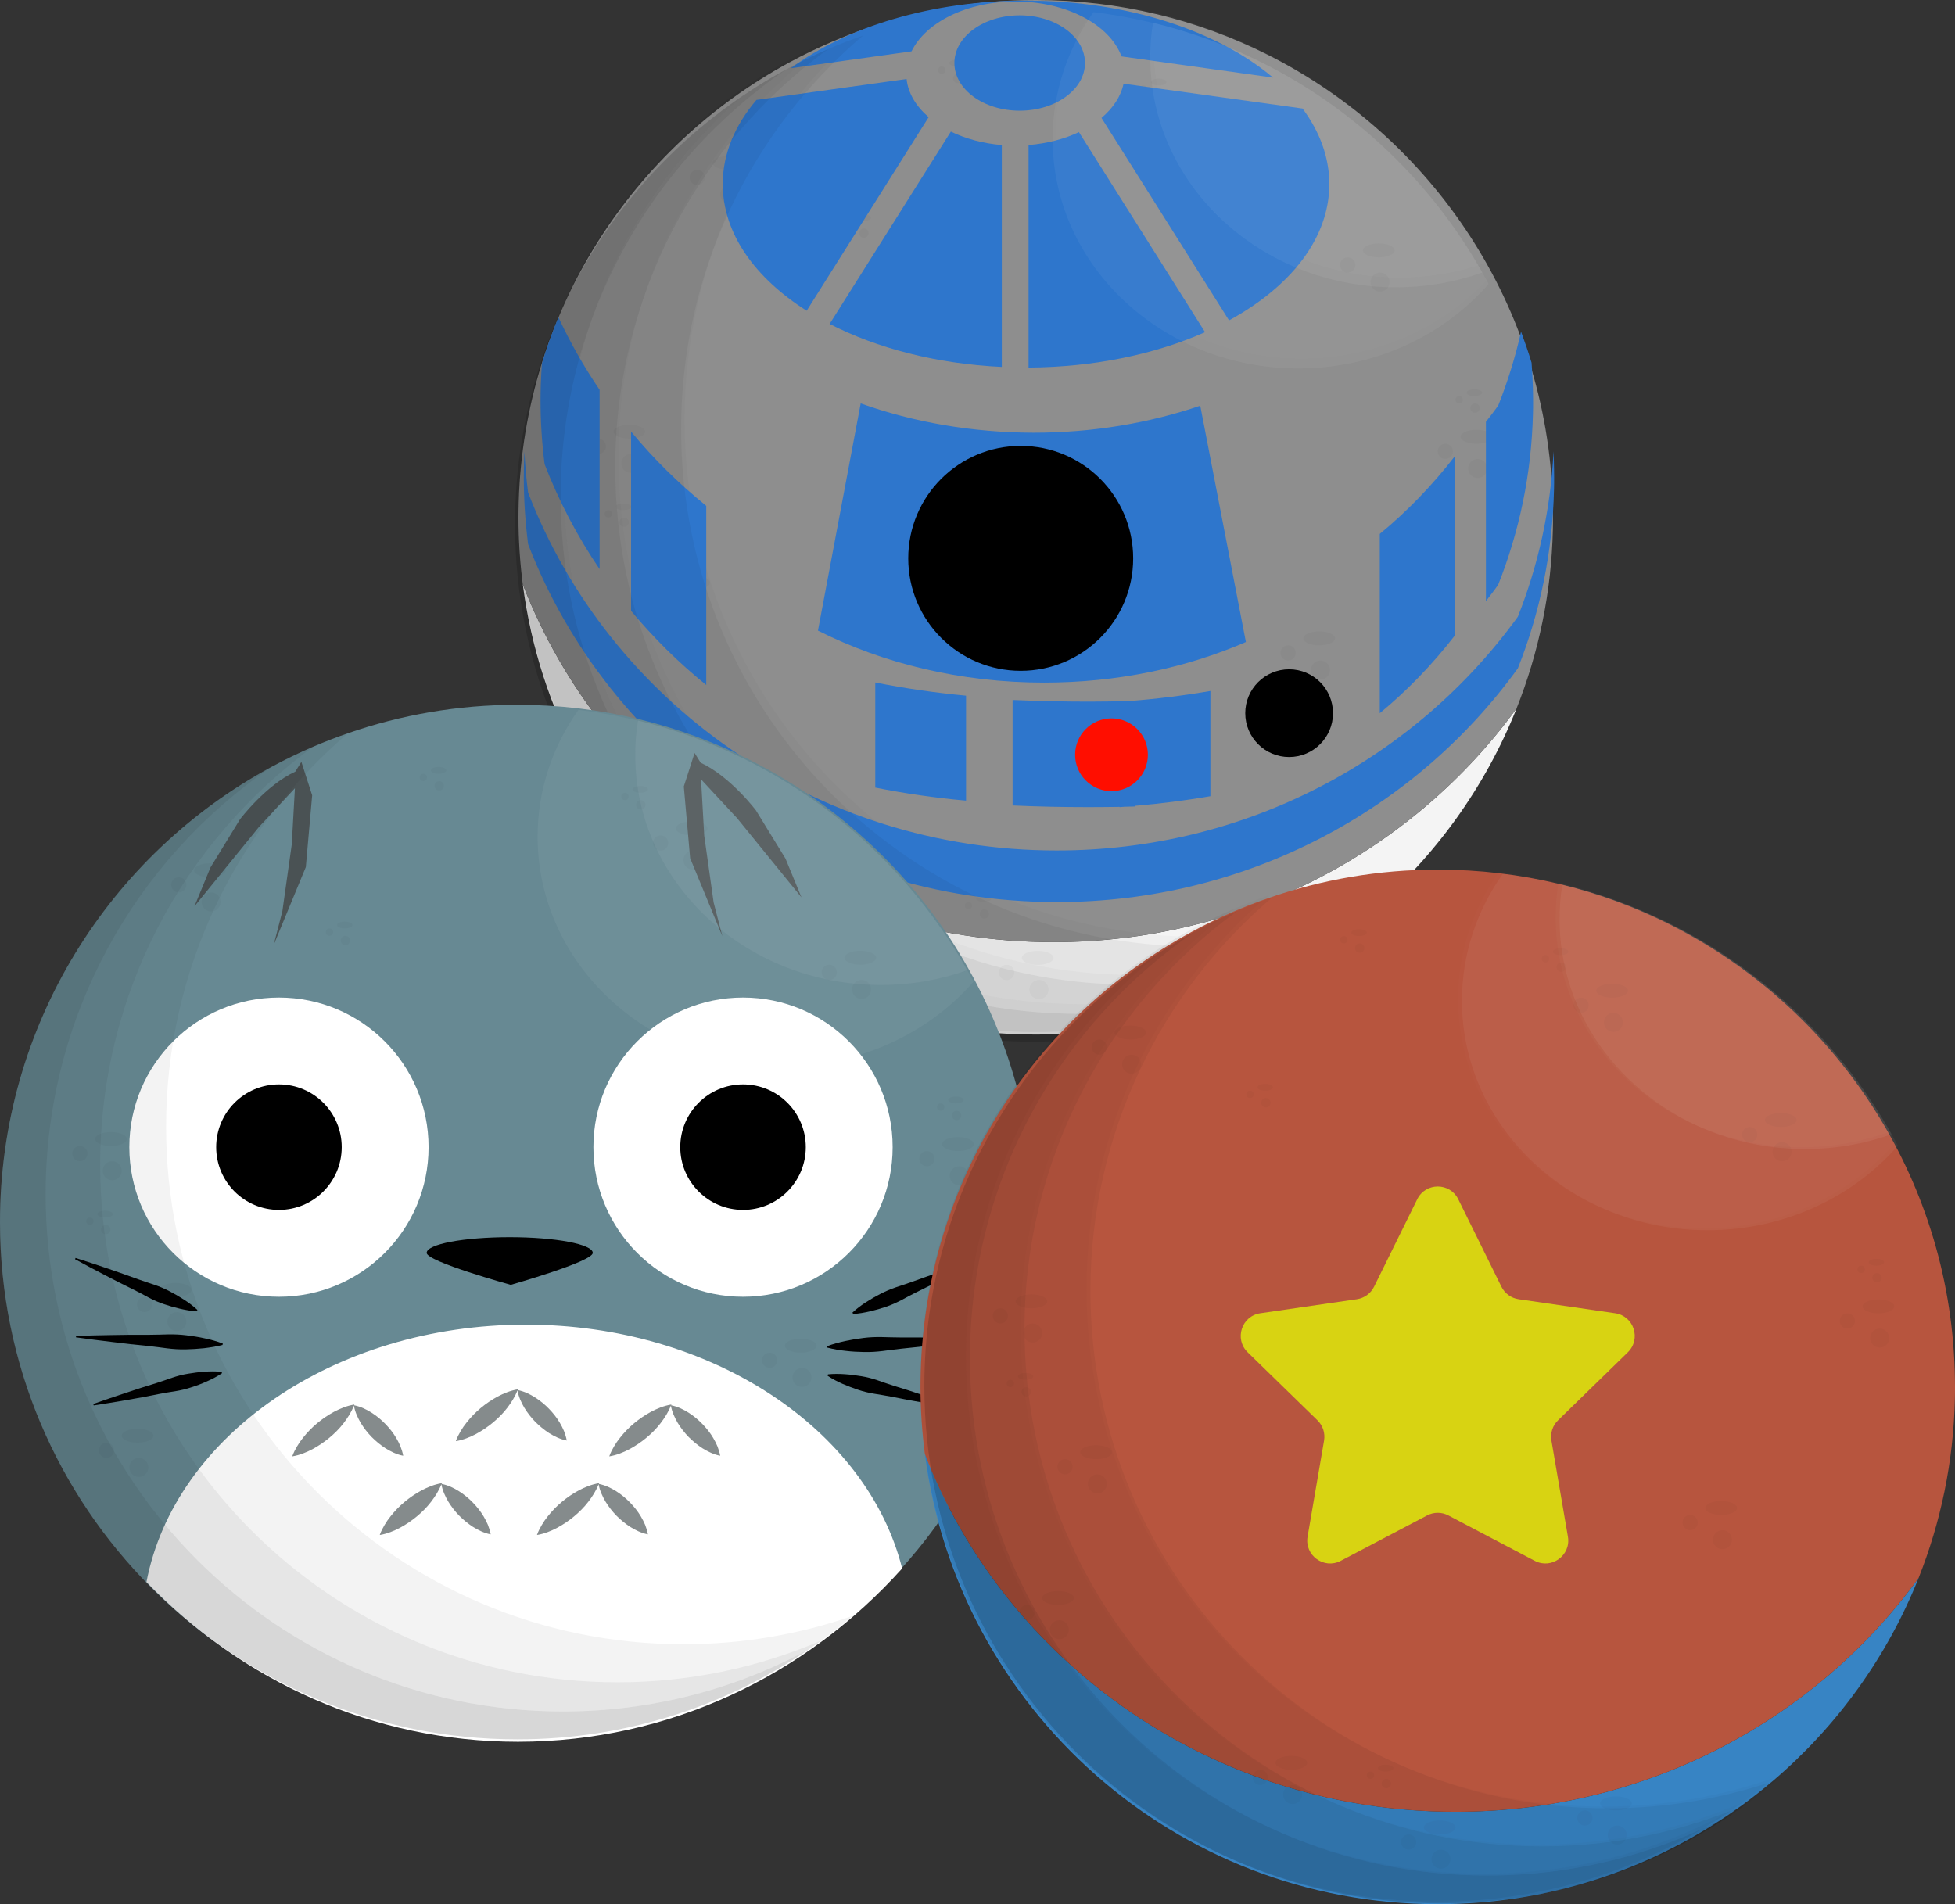 <?xml version="1.0" encoding="utf-8"?>
<!-- Generator: Adobe Illustrator 23.0.3, SVG Export Plug-In . SVG Version: 6.00 Build 0)  -->
<svg version="1.1" id="Layer_1" xmlns="http://www.w3.org/2000/svg" xmlns:xlink="http://www.w3.org/1999/xlink" x="0px" y="0px"
	 viewBox="0 0 1541.85 1501.9" style="enable-background:new 0 0 1541.85 1501.9;" xml:space="preserve">
<rect x="0" y="0" width="1541.85" height="1501.9" fill="#333333" stroke="none"/>
<style type="text/css">
	.st0{fill:#F4F4F4;}
	.st1{fill:#8E8E8E;}
	.st2{opacity:0.06;}
	.st3{opacity:0.04;}
	.st4{opacity:0.02;}
	.st5{opacity:0.01;}
	.st6{fill:#FFFFFF;}
	.st7{opacity:0.03;}
	.st8{fill:#2E76CC;}
	.st9{fill:#FF0E00;}
	.st10{opacity:0.16;}
	.st11{opacity:0.1;}
	.st12{opacity:0.05;}
	.st13{fill:#678993;}
	.st14{fill:#4A5254;}
	.st15{fill:#858B8C;}
	.st16{fill:#3784C4;}
	.st17{fill:#B7553E;}
	.st18{fill:#D8D312;}
</style>
<g>
	<path class="st0" d="M830.9,743.1c-191.5,0-354.9-117.4-418.6-282.3C438.2,661.2,609.5,816,816.9,816c85.4,0,164.6-26.2,230.1-71.1
		c3.3-2.3,6.6-4.6,9.8-6.9c8.4-6.1,16.6-12.6,24.6-19.4c50.2-42.8,89.9-97.6,114.7-159.9C1115.1,670.3,981.7,743.1,830.9,743.1z"/>
	<path class="st1" d="M830.9,743.1c150.8,0,284.2-72.8,365.2-184.4c17.4-43.8,27.5-91.4,28.6-141.1c0.1-3.2,0.1-6.4,0.1-9.6
		c0-4.2-0.1-8.3-0.2-12.5c-4.6-154.4-95-287.2-225.2-352.5C944.6,15.5,882.5,0,816.9,0c-46.8,0-91.7,7.9-133.5,22.4
		c-9.3,3.2-18.5,6.8-27.4,10.6c-11.3,4.9-22.4,10.2-33.2,16.1c-124,67.1-209.2,196.6-213.7,346.4c-0.1,4.2-0.2,8.3-0.2,12.5
		c0,17.9,1.2,35.5,3.4,52.8C476,625.8,639.4,743.1,830.9,743.1z"/>
	<g>
		<g class="st2">
			<path d="M444.9,384c0-140,70.5-263.5,177.9-336.9C495.4,116.1,408.9,251,408.9,406c0,225.3,182.7,408,408,408
				c85.4,0,164.6-26.2,230.1-71.1C989.3,774.3,923.2,792,852.9,792C627.6,792,444.9,609.4,444.9,384z"/>
		</g>
		<g class="st3">
			<path d="M895.9,769c-225.3,0-408-182.6-408-408c0-135.7,66.2-255.8,168.1-330c-11.3,4.9-22.4,10.2-33.2,16.1
				c-107.4,73.5-177.9,197-177.9,336.9c0,225.3,182.7,408,408,408c70.3,0,136.4-17.8,194.1-49.1c3.3-2.3,6.6-4.6,9.8-6.9
				C1007.5,757.3,953.1,769,895.9,769z"/>
		</g>
		<g class="st4">
			<path d="M947.9,739c-225.3,0-408-182.7-408-408c0-124.4,55.7-235.8,143.5-310.6c-9.3,3.2-18.5,6.8-27.4,10.6
				c-101.9,74.2-168.1,194.4-168.1,330c0,225.3,182.7,408,408,408c57.2,0,111.6-11.8,160.9-33c8.4-6.1,16.6-12.6,24.6-19.4
				C1039.6,731.2,994.7,739,947.9,739z"/>
		</g>
		<g class="st5">
			<path class="st6" d="M1103.6,219c-107,0-193.7-81-193.7-181c0-9.4,0.8-18.6,2.2-27.5c-15.3-3.7-31-6.6-47-8.5
				c-20.3,28.6-32.2,63-32.2,100c0,100,86.7,181,193.7,181c60.5,0,114.6-26,150.1-66.6c-1.6-3-3.2-6-4.9-8.9
				C1150.6,214.9,1127.6,219,1103.6,219z"/>
		</g>
		<g class="st7">
			<path class="st6" d="M1103.6,219c24,0,47-4.1,68.2-11.6c-39.9-71-100.4-128.8-173.3-165.4c-27.2-13.6-56.1-24.3-86.4-31.6
				c-1.5,9-2.2,18.2-2.2,27.5C909.9,138,996.6,219,1103.6,219z"/>
		</g>
		<g class="st7">
			<circle cx="549.9" cy="140" r="6"/>
			<ellipse cx="574.4" cy="128.5" rx="12.5" ry="5.5"/>
			<circle cx="575.4" cy="153.5" r="7.5"/>
		</g>
		<g class="st7">
			<circle cx="793.9" cy="767" r="6"/>
			<ellipse cx="818.4" cy="755.5" rx="12.5" ry="5.5"/>
			<circle cx="819.4" cy="780.5" r="7.5"/>
		</g>
		<g class="st7">
			<circle cx="1062.9" cy="209" r="6"/>
			<ellipse cx="1087.4" cy="197.5" rx="12.5" ry="5.5"/>
			<circle cx="1088.4" cy="222.5" r="7.5"/>
		</g>
		<g class="st7">
			<circle cx="929.9" cy="107" r="6"/>
			<ellipse cx="954.4" cy="95.5" rx="12.5" ry="5.5"/>
			<circle cx="955.4" cy="120.5" r="7.5"/>
		</g>
		<g class="st7">
			<circle cx="522.9" cy="471" r="6"/>
			<ellipse cx="547.4" cy="459.5" rx="12.5" ry="5.5"/>
			<circle cx="548.4" cy="484.5" r="7.5"/>
		</g>
		<g class="st7">
			<circle cx="471.9" cy="352" r="6"/>
			<ellipse cx="496.4" cy="340.5" rx="12.5" ry="5.5"/>
			<circle cx="497.4" cy="365.5" r="7.5"/>
		</g>
		<g class="st7">
			<circle cx="1139.9" cy="356" r="6"/>
			<ellipse cx="1164.4" cy="344.5" rx="12.5" ry="5.5"/>
			<circle cx="1165.4" cy="369.5" r="7.5"/>
		</g>
		<g class="st7">
			<circle cx="932.9" cy="748" r="6"/>
			<ellipse cx="957.4" cy="736.5" rx="12.5" ry="5.5"/>
			<circle cx="958.4" cy="761.5" r="7.5"/>
		</g>
		<g class="st7">
			<circle cx="676.9" cy="716" r="6"/>
			<ellipse cx="701.4" cy="704.5" rx="12.5" ry="5.5"/>
			<circle cx="702.4" cy="729.5" r="7.5"/>
		</g>
		<g class="st7">
			<circle cx="492.9" cy="586" r="6"/>
			<ellipse cx="517.4" cy="574.5" rx="12.5" ry="5.5"/>
			<circle cx="518.4" cy="599.5" r="7.5"/>
		</g>
		<g class="st7">
			<circle cx="1015.9" cy="515" r="6"/>
			<ellipse cx="1040.4" cy="503.5" rx="12.5" ry="5.5"/>
			<circle cx="1041.4" cy="528.5" r="7.5"/>
		</g>
		<g class="st7">
			<circle cx="742.8" cy="55.3" r="2.9"/>
			<ellipse cx="754.8" cy="49.7" rx="6.1" ry="2.7"/>
			<circle cx="755.3" cy="61.9" r="3.7"/>
		</g>
		<g class="st7">
			<circle cx="1150.8" cy="315.3" r="2.9"/>
			<ellipse cx="1162.8" cy="309.7" rx="6.1" ry="2.7"/>
			<circle cx="1163.3" cy="321.9" r="3.7"/>
		</g>
		<g class="st7">
			<circle cx="668.8" cy="177.3" r="2.9"/>
			<ellipse cx="680.8" cy="171.7" rx="6.1" ry="2.7"/>
			<circle cx="681.3" cy="183.9" r="3.7"/>
		</g>
		<g class="st7">
			<circle cx="479.8" cy="405.3" r="2.9"/>
			<ellipse cx="491.8" cy="399.7" rx="6.1" ry="2.7"/>
			<circle cx="492.3" cy="411.9" r="3.7"/>
		</g>
		<g class="st7">
			<circle cx="763.8" cy="714.3" r="2.9"/>
			<ellipse cx="775.8" cy="708.7" rx="6.1" ry="2.7"/>
			<circle cx="776.3" cy="720.9" r="3.7"/>
		</g>
		<g class="st7">
			<circle cx="901.8" cy="70.3" r="2.9"/>
			<ellipse cx="913.8" cy="64.7" rx="6.1" ry="2.7"/>
			<circle cx="914.3" cy="76.9" r="3.7"/>
		</g>
	</g>
	<g>
		<path class="st8" d="M1225.2,356c-2.2,45.9-12,89.7-28.1,130.4C1116.4,598,983.6,670.8,833.4,670.8
			c-190.7,0-353.4-117.4-416.9-282.3c-1.4-10.6-2.3-21.4-2.9-32.3c-0.1,2.6-0.2,5.2-0.3,7.7c-0.1,4.1-0.2,8.3-0.2,12.5
			c0,17.9,1.2,35.5,3.4,52.8c63.5,165,226.2,282.3,416.9,282.3c150.2,0,283.1-72.8,363.7-184.4c17.4-43.8,27.4-91.4,28.5-141.1
			c0.1-3.2,0.1-6.4,0.1-9.6c0-4.2-0.1-8.3-0.2-12.5C1225.4,361.2,1225.3,358.6,1225.2,356z"/>
		<ellipse class="st8" cx="804.2" cy="49.7" rx="51.5" ry="37.6"/>
		<path class="st8" d="M811.2,114.4v175.5c52-0.3,100.1-10.6,139.2-27.9l-99.5-157.8C839.5,109.6,825.9,113.2,811.2,114.4z"/>
		<path class="st8" d="M715,62.3L596.6,78.8c-17,19.9-26.6,42.5-26.6,66.4c0,38.7,25.2,73.9,66.2,99.9l96.2-152.7
			C722.5,83.9,716.2,73.6,715,62.3z"/>
		<path class="st8" d="M749.9,103.8l-95.6,151.7c37.2,19.1,84.2,31.5,135.8,33.9v-175C775.3,113.2,761.5,109.4,749.9,103.8z"/>
		<path class="st8" d="M868.7,93l100.6,159.7c48.6-26.5,79.1-64.8,79.1-107.5c0-21.2-7.6-41.4-21.1-59.6L886.1,66
			C884,76.1,877.8,85.3,868.7,93z"/>
		<path class="st8" d="M800.8,1.2c40.5,0,74.5,18.4,83.7,43.3L1004,61.2C960.6,24.5,889.5,0.5,809.2,0.5
			c-74.8,0-141.6,20.8-185.5,53.3l95.2-13.3C730,17.7,762.5,1.2,800.8,1.2z"/>
		<path class="st8" d="M678.8,318.2l-33.7,179.2c51.4,25.9,112.6,41,178.3,41c57.8,0,112-11.6,159.2-32l-36-186.4
			c-40.2,13.7-84.7,21.3-131.4,21.3C766.6,341.2,720.4,333,678.8,318.2z"/>
		<path class="st8" d="M497.7,340.4v141.4c17.7,21.3,37.6,41,59.3,58.5V399C535.3,381.4,515.4,361.8,497.7,340.4z"/>
		<path class="st8" d="M690.3,538.3v82.9c23,4.6,47,8.1,71.6,10.3v-82.8C737.3,546.4,713.3,542.9,690.3,538.3z"/>
		<path class="st8" d="M954.6,545c-20.9,3.6-42.5,6.3-64.6,8c-10.4,0.2-20.9,0.4-31.5,0.4c-20.2,0-40.2-0.5-59.9-1.3v83.2
			c19.7,0.9,39.7,1.3,59.9,1.3c8.2,0,16.3-0.1,24.5-0.2v0.2c1.3-0.1,2.6-0.2,3.9-0.3c2.7-0.1,5.4-0.1,8.1-0.2v-0.5
			c20.4-1.7,40.3-4.3,59.6-7.6V545z"/>
		<path class="st8" d="M1088.2,421.1v141.4c21.5-17.7,41.3-38.2,59-61V360.1C1129.5,382.9,1109.7,403.4,1088.2,421.1z"/>
		<path class="st8" d="M1171.9,332.7v141.4c3.3-4.2,6.5-8.4,9.6-12.7c16.7-42,26.4-87.6,27.5-135.4c0.1-3.1,0.1-6.1,0.1-9.2
			c0-4-0.1-8-0.2-12c-0.2-6.3-0.5-12.5-1-18.7c-2.5-8.3-5.3-16.4-8.3-24.5c-4.5,20.1-10.6,39.5-18,58.3
			C1178.4,324.3,1175.2,328.5,1171.9,332.7z"/>
		<path class="st8" d="M426.3,315.5c0,17.2,1.1,34.1,3.2,50.6c11.3,29.3,25.9,57.1,43.4,82.8V307.5c-12.3-18.2-23.2-37.3-32.5-57.3
			c-4.9,11.9-9.3,24-13,36.4c-0.4,5.6-0.7,11.3-0.9,17C426.4,307.6,426.3,311.5,426.3,315.5z"/>
		<circle cx="805" cy="440.4" r="88.7"/>
		<circle cx="1016.7" cy="562.5" r="34.6"/>
		<circle class="st9" cx="876.6" cy="595.3" r="28.7"/>
	</g>
	<g class="st10">
		<path d="M442.2,391.6c0-140,70.5-263.5,177.9-336.9c-127.4,69-213.9,203.8-213.9,358.9c0,225.3,182.7,408,408,408
			c85.4,0,164.6-26.2,230.1-71.1c-57.7,31.3-123.8,49.1-194.1,49.1C624.9,799.6,442.2,616.9,442.2,391.6z"/>
	</g>
	<g class="st11">
		<path d="M893.2,776.6c-225.3,0-408-182.7-408-408c0-135.7,66.2-255.8,168.1-330c-11.3,4.9-22.4,10.2-33.2,16.1
			c-107.4,73.4-177.9,196.9-177.9,336.9c0,225.3,182.7,408,408,408c70.3,0,136.4-17.8,194.1-49.1c3.3-2.3,6.6-4.6,9.8-6.9
			C1004.8,764.8,950.4,776.6,893.2,776.6z"/>
	</g>
	<g class="st12">
		<path d="M945.2,746.6c-225.3,0-408-182.7-408-408c0-124.4,55.7-235.8,143.5-310.6c-9.3,3.2-18.5,6.8-27.4,10.6
			c-101.9,74.2-168.1,194.3-168.1,330c0,225.3,182.7,408,408,408c57.2,0,111.6-11.8,160.9-33c8.4-6.1,16.6-12.6,24.6-19.4
			C1036.9,738.7,992,746.6,945.2,746.6z"/>
	</g>
	<g class="st12">
		<path class="st6" d="M1100.9,226.6c-107,0-193.7-81.1-193.7-181c0-9.4,0.8-18.6,2.2-27.5c-15.3-3.7-31-6.6-47-8.5
			c-20.3,28.6-32.2,63-32.2,100c0,100,86.7,181,193.7,181c60.5,0,114.6-26,150.1-66.6c-1.6-3-3.2-6-4.9-8.9
			C1147.9,222.5,1124.9,226.6,1100.9,226.6z"/>
	</g>
	<g class="st11">
		<path class="st6" d="M1100.9,226.6c24,0,47-4.1,68.2-11.6c-39.9-71-100.4-128.8-173.3-165.4C968.6,36,939.7,25.3,909.4,18
			c-1.5,9-2.2,18.2-2.2,27.5C907.2,145.5,993.9,226.6,1100.9,226.6z"/>
	</g>
</g>
<g>
	<path class="st13" d="M590.6,599c-54.9-27.6-117-43.1-182.6-43.1c-46.8,0-91.7,7.9-133.5,22.4c-9.3,3.2-18.5,6.8-27.4,10.6
		c-11.3,4.9-22.4,10.2-33.2,16.1C86.5,674,0,808.8,0,963.9c0,225.3,182.7,408,408,408c85.4,0,164.6-26.2,230.1-71.1
		c3.3-2.3,6.6-4.6,9.8-6.9c8.4-6.1,16.6-12.6,24.6-19.4c85.5-72.9,140.6-180.5,143.4-301c0.1-3.2,0.1-6.4,0.1-9.6
		C816,804.2,724.3,666,590.6,599z"/>
</g>
<g class="st7">
	<circle cx="141" cy="697.9" r="6"/>
	<ellipse cx="165.5" cy="686.4" rx="12.5" ry="5.5"/>
	<circle cx="166.5" cy="711.4" r="7.5"/>
</g>
<g class="st7">
	<circle cx="385" cy="1324.9" r="6"/>
	<ellipse cx="409.5" cy="1313.4" rx="12.5" ry="5.5"/>
	<circle cx="410.5" cy="1338.4" r="7.5"/>
</g>
<g class="st7">
	<circle cx="654" cy="766.9" r="6"/>
	<ellipse cx="678.5" cy="755.4" rx="12.5" ry="5.5"/>
	<circle cx="679.5" cy="780.4" r="7.5"/>
</g>
<g class="st7">
	<circle cx="521" cy="664.9" r="6"/>
	<ellipse cx="545.5" cy="653.4" rx="12.5" ry="5.5"/>
	<circle cx="546.5" cy="678.4" r="7.5"/>
</g>
<g class="st7">
	<circle cx="114" cy="1028.9" r="6"/>
	<ellipse cx="138.5" cy="1017.4" rx="12.5" ry="5.5"/>
	<circle cx="139.5" cy="1042.4" r="7.5"/>
</g>
<g class="st7">
	<circle cx="63" cy="909.9" r="6"/>
	<ellipse cx="87.5" cy="898.4" rx="12.5" ry="5.5"/>
	<circle cx="88.5" cy="923.4" r="7.5"/>
</g>
<g class="st7">
	<circle cx="731" cy="913.9" r="6"/>
	<ellipse cx="755.5" cy="902.4" rx="12.5" ry="5.5"/>
	<circle cx="756.5" cy="927.4" r="7.5"/>
</g>
<g class="st7">
	<circle cx="524" cy="1305.9" r="6"/>
	<ellipse cx="548.5" cy="1294.4" rx="12.5" ry="5.5"/>
	<circle cx="549.5" cy="1319.4" r="7.5"/>
</g>
<g class="st7">
	<circle cx="268" cy="1273.9" r="6"/>
	<ellipse cx="292.5" cy="1262.4" rx="12.5" ry="5.5"/>
	<circle cx="293.5" cy="1287.4" r="7.5"/>
</g>
<g class="st7">
	<circle cx="84" cy="1143.9" r="6"/>
	<ellipse cx="108.5" cy="1132.4" rx="12.5" ry="5.5"/>
	<circle cx="109.5" cy="1157.4" r="7.5"/>
</g>
<g class="st7">
	<circle cx="607" cy="1072.9" r="6"/>
	<ellipse cx="631.5" cy="1061.4" rx="12.5" ry="5.5"/>
	<circle cx="632.5" cy="1086.4" r="7.5"/>
</g>
<g class="st7">
	<circle cx="333.9" cy="613.2" r="2.9"/>
	<ellipse cx="345.9" cy="607.6" rx="6.1" ry="2.7"/>
	<circle cx="346.4" cy="619.8" r="3.7"/>
</g>
<g class="st7">
	<circle cx="741.9" cy="873.2" r="2.9"/>
	<ellipse cx="753.9" cy="867.6" rx="6.1" ry="2.7"/>
	<circle cx="754.4" cy="879.8" r="3.7"/>
</g>
<g class="st7">
	<circle cx="259.9" cy="735.2" r="2.9"/>
	<ellipse cx="271.9" cy="729.6" rx="6.1" ry="2.7"/>
	<circle cx="272.4" cy="741.8" r="3.7"/>
</g>
<g class="st7">
	<circle cx="70.9" cy="963.2" r="2.9"/>
	<ellipse cx="82.9" cy="957.6" rx="6.1" ry="2.7"/>
	<circle cx="83.4" cy="969.8" r="3.7"/>
</g>
<g class="st7">
	<circle cx="354.9" cy="1272.2" r="2.9"/>
	<ellipse cx="366.9" cy="1266.6" rx="6.1" ry="2.7"/>
	<circle cx="367.4" cy="1278.8" r="3.7"/>
</g>
<g class="st7">
	<circle cx="492.9" cy="628.2" r="2.9"/>
	<ellipse cx="504.9" cy="622.6" rx="6.1" ry="2.7"/>
	<circle cx="505.4" cy="634.8" r="3.7"/>
</g>
<g>
	<g>
		<g>
			<circle class="st6" cx="220" cy="904.8" r="118"/>
			<circle cx="220" cy="904.8" r="49.5"/>
		</g>
		<g>
			<circle class="st6" cx="586" cy="904.8" r="118"/>
			<circle cx="586" cy="904.8" r="49.5"/>
		</g>
		<path d="M467.5,988.2c0,6.9-64.7,25.2-64.7,25.2s-66.3-18.3-66.3-25.2c0-6.9,29.3-12.4,65.5-12.4S467.5,981.4,467.5,988.2z"/>
	</g>
	<path class="st14" d="M232.9,608.6c-23.3,10.7-43.6,37.6-43.6,37.6l-23.3,38l-12.6,30.6l50.8-62.5l28.4-30.6l-2.5,44.4l-7.4,52.6
		l-6.9,26.7l25.4-61.5l5-56.6l-8.5-26.4L232.9,608.6z"/>
	<path class="st14" d="M552.6,601.6c23.3,10.7,43.6,37.6,43.6,37.6l23.3,38l12.6,30.6l-50.8-62.5l-28.4-30.6l2.5,44.4l7.4,52.6
		l6.9,26.7l-25.4-61.5l-5-56.6l8.5-26.4L552.6,601.6z"/>
	<path class="st6" d="M115.5,1247.8c74.9,77.8,178.5,126,293,126c119.7,0,227.5-52.6,303-136.7c-27.6-109.6-150-192.3-296.8-192.3
		C263.1,1044.8,137.6,1132.9,115.5,1247.8z"/>
	<g>
		<g>
			<path d="M672.3,1035.3c3.4-3.2,7-5.8,10.7-8.2s7.5-4.6,11.4-6.6s7.9-3.7,12-5.1c4.1-1.4,8.3-2.7,12.4-4.2l12.3-4.4l12.4-4.3
				c8.3-2.8,16.5-5.6,24.9-8.2l0.4,1c-7.7,4.2-15.4,8.2-23.1,12.3l-11.6,6l-11.7,5.8c-3.9,1.9-7.7,4-11.6,6.1c-3.9,2-7.8,3.8-12,5.2
				c-4.1,1.4-8.3,2.6-12.6,3.6s-8.7,1.8-13.3,2.1L672.3,1035.3z"/>
		</g>
		<g>
			<path d="M652.3,1061.8c4.7-1.8,9.5-3,14.3-4.1c4.8-1,9.6-1.8,14.4-2.4c4.8-0.6,9.6-0.8,14.5-0.7c4.8,0.1,9.7,0.3,14.5,0.3h14.5
				l14.5,0.2c9.7,0.2,19.4,0.3,29,0.7l0.1,1.1c-9.6,1.4-19.2,2.5-28.8,3.7l-14.4,1.7l-14.4,1.5c-4.8,0.5-9.6,1.2-14.4,1.8
				c-4.8,0.6-9.6,0.9-14.5,0.8c-4.8-0.1-9.7-0.3-14.5-0.9c-4.9-0.5-9.7-1.3-14.6-2.6L652.3,1061.8z"/>
		</g>
		<g>
			<path d="M653,1084c4.6-0.5,9.1-0.4,13.5-0.1s8.8,0.9,13,1.6c4.3,0.7,8.5,1.8,12.6,3.2s8.2,2.9,12.4,4.2l12.5,3.9l12.4,4.1
				c8.3,2.8,16.5,5.5,24.8,8.5l-0.3,1.1c-8.6-1.3-17.2-2.8-25.8-4.2l-12.9-2.3l-12.8-2.5c-4.3-0.8-8.6-1.5-12.9-2.2
				c-4.3-0.7-8.5-1.7-12.7-3.1c-4.1-1.4-8.2-2.9-12.3-4.7c-4-1.8-8-3.8-11.8-6.4L653,1084z"/>
		</g>
	</g>
	<g>
		<g>
			<path d="M155.1,1034.3c-4.6-0.3-9-1.1-13.3-2.1s-8.5-2.2-12.6-3.6c-4.1-1.4-8.1-3.1-12-5.2c-3.9-2.1-7.7-4.2-11.6-6.1l-11.7-5.8
				l-11.6-6c-7.7-4-15.5-8.1-23.1-12.3l0.4-1c8.3,2.6,16.6,5.4,24.9,8.2l12.4,4.3l12.3,4.4c4.1,1.5,8.3,2.8,12.4,4.2
				c4.1,1.4,8.2,3.1,12,5.1c3.9,2,7.7,4.2,11.4,6.6c3.7,2.4,7.3,5,10.7,8.2L155.1,1034.3z"/>
		</g>
		<g>
			<path d="M175.5,1060.8c-4.9,1.3-9.8,2-14.6,2.6c-4.9,0.5-9.7,0.8-14.5,0.9c-4.8,0.1-9.7-0.2-14.5-0.8s-9.6-1.3-14.4-1.8
				l-14.4-1.5l-14.4-1.7c-9.6-1.2-19.2-2.3-28.8-3.7l0.1-1.1c9.7-0.4,19.4-0.5,29-0.7l14.5-0.2H118c4.8,0,9.7-0.2,14.5-0.3
				s9.7,0.1,14.5,0.7c4.8,0.6,9.6,1.3,14.4,2.4c4.8,1,9.6,2.3,14.3,4.1L175.5,1060.8z"/>
		</g>
		<g>
			<path d="M175.1,1083.1c-3.8,2.6-7.8,4.6-11.8,6.4s-8.1,3.4-12.3,4.7c-4.1,1.4-8.4,2.4-12.7,3.1s-8.6,1.3-12.9,2.2l-12.8,2.5
				l-12.9,2.3c-8.6,1.5-17.2,2.9-25.8,4.2l-0.3-1.1c8.2-3,16.5-5.7,24.8-8.5l12.4-4.1l12.5-3.9c4.2-1.3,8.3-2.8,12.4-4.2
				s8.3-2.5,12.6-3.2c4.3-0.7,8.6-1.3,13-1.6c4.4-0.3,8.9-0.4,13.5,0.1L175.1,1083.1z"/>
		</g>
	</g>
	<g>
		<path class="st15" d="M315.8,1140.7c-1-2.3-2.1-4.5-3.3-6.5c-2.4-4.1-5.4-7.8-8.6-11.1c-3.2-3.3-6.8-6.3-10.9-8.9
			c-4-2.5-8.3-4.7-13.7-5.8c0.1-0.2,0.1-0.4,0.2-0.6c-6.1,1-11.2,3.2-16,5.7c-4.8,2.6-9.2,5.6-13.3,9s-7.8,7.2-11.2,11.5
			c-1.7,2.1-3.3,4.4-4.7,6.8c-1.4,2.4-2.8,5-3.8,7.9c3.1-0.5,5.8-1.3,8.5-2.3c2.6-1,5.1-2.1,7.5-3.4c4.8-2.6,9.2-5.6,13.3-9
			c4.1-3.4,7.9-7.2,11.2-11.5c3.1-4.1,6-8.4,8.1-13.8c1,5.3,3.1,9.6,5.4,13.6c2.5,4.1,5.4,7.8,8.6,11.1c3.3,3.3,6.9,6.3,10.9,8.9
			c2,1.3,4.2,2.4,6.5,3.5c2.3,1,4.7,1.9,7.5,2.4C317.5,1145.5,316.7,1143.1,315.8,1140.7z"/>
	</g>
	<g>
		<path class="st15" d="M444.8,1128.7c-1-2.3-2.1-4.5-3.3-6.5c-2.4-4.1-5.4-7.8-8.6-11.1c-3.2-3.3-6.8-6.3-10.9-8.9
			c-4-2.5-8.3-4.7-13.7-5.8c0.1-0.2,0.1-0.4,0.2-0.6c-6.1,1-11.2,3.2-16,5.7c-4.8,2.6-9.2,5.6-13.3,9c-4.1,3.4-7.8,7.2-11.2,11.5
			c-1.7,2.1-3.3,4.4-4.7,6.8c-1.4,2.4-2.8,5-3.8,7.9c3.1-0.5,5.8-1.3,8.5-2.3c2.6-1,5.1-2.1,7.5-3.4c4.8-2.6,9.2-5.6,13.3-9
			c4.1-3.4,7.9-7.2,11.2-11.5c3.1-4.1,6-8.4,8.1-13.8c1,5.3,3.1,9.6,5.4,13.6c2.5,4.1,5.4,7.8,8.6,11.1c3.3,3.3,6.9,6.3,10.9,8.9
			c2,1.3,4.2,2.4,6.5,3.5c2.3,1,4.7,1.9,7.5,2.4C446.5,1133.5,445.7,1131.1,444.8,1128.7z"/>
	</g>
	<g>
		<path class="st15" d="M565.8,1140.7c-1-2.3-2.1-4.5-3.3-6.5c-2.4-4.1-5.4-7.8-8.6-11.1c-3.2-3.3-6.8-6.3-10.9-8.9
			c-4-2.5-8.3-4.7-13.7-5.8c0.1-0.2,0.1-0.4,0.2-0.6c-6.1,1-11.2,3.2-16,5.7c-4.8,2.6-9.2,5.6-13.3,9c-4.1,3.4-7.8,7.2-11.2,11.5
			c-1.7,2.1-3.3,4.4-4.7,6.8c-1.4,2.4-2.8,5-3.8,7.9c3.1-0.5,5.8-1.3,8.5-2.3c2.6-1,5.1-2.1,7.5-3.4c4.8-2.6,9.2-5.6,13.3-9
			s7.9-7.2,11.2-11.5c3.1-4.1,6-8.4,8.1-13.8c1,5.3,3.1,9.6,5.4,13.6c2.5,4.1,5.4,7.8,8.6,11.1c3.3,3.3,6.9,6.3,10.9,8.9
			c2,1.3,4.2,2.4,6.5,3.5c2.3,1,4.7,1.9,7.5,2.4C567.5,1145.5,566.7,1143.1,565.8,1140.7z"/>
	</g>
	<g>
		<path class="st15" d="M384.8,1202.7c-1-2.3-2.1-4.5-3.3-6.5c-2.4-4.1-5.4-7.8-8.6-11.1c-3.2-3.3-6.8-6.3-10.9-8.9
			c-4-2.5-8.3-4.7-13.7-5.8c0.1-0.2,0.1-0.4,0.2-0.6c-6.1,1-11.2,3.2-16,5.7c-4.8,2.6-9.2,5.6-13.3,9c-4.1,3.4-7.8,7.2-11.2,11.5
			c-1.7,2.1-3.3,4.4-4.7,6.8c-1.4,2.4-2.8,5-3.8,7.9c3.1-0.5,5.8-1.3,8.5-2.3c2.6-1,5.1-2.1,7.5-3.4c4.8-2.6,9.2-5.6,13.3-9
			c4.1-3.4,7.9-7.2,11.2-11.5c3.1-4.1,6-8.4,8.1-13.8c1,5.3,3.1,9.6,5.4,13.6c2.5,4.1,5.4,7.8,8.6,11.1c3.3,3.3,6.9,6.3,10.9,8.9
			c2,1.3,4.2,2.4,6.5,3.5c2.3,1,4.7,1.9,7.5,2.4C386.5,1207.5,385.7,1205.1,384.8,1202.7z"/>
	</g>
	<g>
		<path class="st15" d="M508.8,1202.7c-1-2.3-2.1-4.5-3.3-6.5c-2.4-4.1-5.4-7.8-8.6-11.1c-3.2-3.3-6.8-6.3-10.9-8.9
			c-4-2.5-8.3-4.7-13.7-5.8c0.1-0.2,0.1-0.4,0.2-0.6c-6.1,1-11.2,3.2-16,5.7c-4.8,2.6-9.2,5.6-13.3,9c-4.1,3.4-7.8,7.2-11.2,11.5
			c-1.7,2.1-3.3,4.4-4.7,6.8c-1.4,2.4-2.8,5-3.8,7.9c3.1-0.5,5.8-1.3,8.5-2.3c2.6-1,5.1-2.1,7.5-3.4c4.8-2.6,9.2-5.6,13.3-9
			c4.1-3.4,7.9-7.2,11.2-11.5c3.1-4.1,6-8.4,8.1-13.8c1,5.3,3.1,9.6,5.4,13.6c2.5,4.1,5.4,7.8,8.6,11.1c3.3,3.3,6.9,6.3,10.9,8.9
			c2,1.3,4.2,2.4,6.5,3.5c2.3,1,4.7,1.9,7.5,2.4C510.5,1207.5,509.7,1205.1,508.8,1202.7z"/>
	</g>
</g>
<g>
	<g class="st10">
		<path d="M36,941.9c0-140,70.5-263.5,177.9-336.9C86.5,674,0,808.8,0,963.9c0,225.3,182.7,408,408,408
			c85.4,0,164.6-26.2,230.1-71.1c-57.7,31.3-123.8,49.1-194.1,49.1C218.7,1349.9,36,1167.2,36,941.9z"/>
	</g>
	<g class="st11">
		<path d="M487,1326.9c-225.3,0-408-182.7-408-408c0-135.7,66.2-255.8,168.1-330c-11.3,4.9-22.4,10.2-33.2,16.1
			C106.5,678.4,36,801.9,36,941.9c0,225.3,182.7,408,408,408c70.3,0,136.4-17.8,194.1-49.1c3.3-2.3,6.6-4.6,9.8-6.9
			C598.6,1315.1,544.2,1326.9,487,1326.9z"/>
	</g>
	<g class="st12">
		<path d="M539,1296.9c-225.3,0-408-182.7-408-408c0-124.4,55.7-235.8,143.5-310.6c-9.3,3.2-18.5,6.8-27.4,10.6
			C145.2,663.1,79,783.2,79,918.9c0,225.3,182.7,408,408,408c57.2,0,111.6-11.8,160.9-33c8.4-6.1,16.6-12.6,24.6-19.4
			C630.7,1289,585.8,1296.9,539,1296.9z"/>
	</g>
	<g class="st12">
		<path class="st6" d="M694.7,776.9c-107,0-193.7-81.1-193.7-181c0-9.4,0.8-18.6,2.2-27.5c-15.3-3.7-31-6.6-47-8.5
			c-20.3,28.6-32.2,63-32.2,100c0,100,86.7,181,193.7,181c60.5,0,114.6-26,150.1-66.6c-1.6-3-3.2-6-4.9-8.9
			C741.7,772.8,718.7,776.9,694.7,776.9z"/>
	</g>
	<g class="st11">
		<path class="st6" d="M694.7,776.9c24,0,47-4.1,68.2-11.6c-39.9-71-100.4-128.8-173.3-165.4c-27.2-13.6-56.1-24.3-86.4-31.6
			c-1.5,9-2.2,18.2-2.2,27.5C501,695.8,587.7,776.9,694.7,776.9z"/>
	</g>
</g>
<g>
	<path class="st16" d="M1147.95,1429c-191.5,0-354.9-117.4-418.6-282.3c25.9,200.4,197.2,355.2,404.6,355.2
		c85.4,0,164.6-26.2,230.1-71.1c3.3-2.3,6.6-4.6,9.8-6.9c8.4-6.1,16.6-12.6,24.6-19.4c50.2-42.8,89.9-97.6,114.7-159.9
		C1432.15,1356.2,1298.75,1429,1147.95,1429z"/>
	<path class="st17" d="M1147.95,1429c150.8,0,284.2-72.8,365.2-184.4c17.4-43.8,27.5-91.4,28.6-141.1c0.1-3.2,0.1-6.4,0.1-9.6
		c0-4.2-0.1-8.3-0.2-12.5c-4.6-154.4-95-287.2-225.2-352.5c-54.8-27.5-116.9-43-182.5-43c-46.8,0-91.7,7.9-133.5,22.4
		c-9.3,3.2-18.5,6.8-27.4,10.6c-11.3,4.9-22.4,10.2-33.2,16.1c-124,67.1-209.2,196.6-213.7,346.4c-0.1,4.2-0.2,8.3-0.2,12.5
		c0,17.9,1.2,35.5,3.4,52.8C793.05,1311.7,956.45,1429,1147.95,1429z"/>
	<g>
		<g class="st2">
			<path d="M761.95,1069.9c0-140,70.5-263.5,177.9-336.9c-127.4,69-213.9,203.9-213.9,358.9c0,225.3,182.7,408,408,408
				c85.4,0,164.6-26.2,230.1-71.1c-57.7,31.4-123.8,49.1-194.1,49.1C944.65,1477.9,761.95,1295.3,761.95,1069.9z"/>
		</g>
		<g class="st3">
			<path d="M1212.95,1454.9c-225.3,0-408-182.6-408-408c0-135.7,66.2-255.8,168.1-330c-11.3,4.9-22.4,10.2-33.2,16.1
				c-107.4,73.5-177.9,197-177.9,336.9c0,225.3,182.7,408,408,408c70.3,0,136.4-17.8,194.1-49.1c3.3-2.3,6.6-4.6,9.8-6.9
				C1324.55,1443.2,1270.15,1454.9,1212.95,1454.9z"/>
		</g>
		<g class="st4">
			<path d="M1264.95,1424.9c-225.3,0-408-182.7-408-408c0-124.4,55.7-235.8,143.5-310.6c-9.3,3.2-18.5,6.8-27.4,10.6
				c-101.9,74.2-168.1,194.4-168.1,330c0,225.3,182.7,408,408,408c57.2,0,111.6-11.8,160.9-33c8.4-6.1,16.6-12.6,24.6-19.4
				C1356.65,1417.1,1311.75,1424.9,1264.95,1424.9z"/>
		</g>
		<g class="st5">
			<path class="st6" d="M1420.65,904.9c-107,0-193.7-81-193.7-181c0-9.4,0.8-18.6,2.2-27.5c-15.3-3.7-31-6.6-47-8.5
				c-20.3,28.6-32.2,63-32.2,100c0,100,86.7,181,193.7,181c60.5,0,114.6-26,150.1-66.6c-1.6-3-3.2-6-4.9-8.9
				C1467.65,900.8,1444.65,904.9,1420.65,904.9z"/>
		</g>
		<g class="st7">
			<path class="st6" d="M1420.65,904.9c24,0,47-4.1,68.2-11.6c-39.9-71-100.4-128.8-173.3-165.4c-27.2-13.6-56.1-24.3-86.4-31.6
				c-1.5,9-2.2,18.2-2.2,27.5C1226.95,823.9,1313.65,904.9,1420.65,904.9z"/>
		</g>
		<g class="st7">
			<circle cx="866.95" cy="825.9" r="6"/>
			<ellipse cx="891.45" cy="814.4" rx="12.5" ry="5.5"/>
			<circle cx="892.45" cy="839.4" r="7.5"/>
		</g>
		<g class="st7">
			<circle cx="1110.95" cy="1452.9" r="6"/>
			<ellipse cx="1135.45" cy="1441.4" rx="12.5" ry="5.5"/>
			<circle cx="1136.45" cy="1466.4" r="7.5"/>
		</g>
		<g class="st7">
			<circle cx="1379.95" cy="894.9" r="6"/>
			<ellipse cx="1404.45" cy="883.4" rx="12.5" ry="5.5"/>
			<circle cx="1405.45" cy="908.4" r="7.5"/>
		</g>
		<g class="st7">
			<circle cx="1246.95" cy="792.9" r="6"/>
			<ellipse cx="1271.45" cy="781.4" rx="12.5" ry="5.5"/>
			<circle cx="1272.45" cy="806.4" r="7.5"/>
		</g>
		<g class="st7">
			<circle cx="839.95" cy="1156.9" r="6"/>
			<ellipse cx="864.45" cy="1145.4" rx="12.5" ry="5.5"/>
			<circle cx="865.45" cy="1170.4" r="7.5"/>
		</g>
		<g class="st7">
			<circle cx="788.95" cy="1037.9" r="6"/>
			<ellipse cx="813.45" cy="1026.4" rx="12.5" ry="5.5"/>
			<circle cx="814.45" cy="1051.4" r="7.5"/>
		</g>
		<g class="st7">
			<circle cx="1456.95" cy="1041.9" r="6"/>
			<ellipse cx="1481.45" cy="1030.4" rx="12.5" ry="5.5"/>
			<circle cx="1482.45" cy="1055.4" r="7.5"/>
		</g>
		<g class="st7">
			<circle cx="1249.95" cy="1433.9" r="6"/>
			<ellipse cx="1274.45" cy="1422.4" rx="12.5" ry="5.5"/>
			<circle cx="1275.45" cy="1447.4" r="7.5"/>
		</g>
		<g class="st7">
			<circle cx="993.95" cy="1401.9" r="6"/>
			<ellipse cx="1018.45" cy="1390.4" rx="12.5" ry="5.5"/>
			<circle cx="1019.45" cy="1415.4" r="7.5"/>
		</g>
		<g class="st7">
			<circle cx="809.95" cy="1271.9" r="6"/>
			<ellipse cx="834.45" cy="1260.4" rx="12.5" ry="5.5"/>
			<circle cx="835.45" cy="1285.4" r="7.5"/>
		</g>
		<g class="st7">
			<circle cx="1332.95" cy="1200.9" r="6"/>
			<ellipse cx="1357.45" cy="1189.4" rx="12.5" ry="5.5"/>
			<circle cx="1358.45" cy="1214.4" r="7.5"/>
		</g>
		<g class="st7">
			<circle cx="1059.85" cy="741.2" r="2.9"/>
			<ellipse cx="1071.85" cy="735.6" rx="6.1" ry="2.7"/>
			<circle cx="1072.35" cy="747.8" r="3.7"/>
		</g>
		<g class="st7">
			<circle cx="1467.85" cy="1001.2" r="2.9"/>
			<ellipse cx="1479.85" cy="995.6" rx="6.1" ry="2.7"/>
			<circle cx="1480.35" cy="1007.8" r="3.7"/>
		</g>
		<g class="st7">
			<circle cx="985.85" cy="863.2" r="2.9"/>
			<ellipse cx="997.85" cy="857.6" rx="6.1" ry="2.7"/>
			<circle cx="998.35" cy="869.8" r="3.7"/>
		</g>
		<g class="st7">
			<circle cx="796.85" cy="1091.2" r="2.9"/>
			<ellipse cx="808.85" cy="1085.6" rx="6.1" ry="2.7"/>
			<circle cx="809.35" cy="1097.8" r="3.7"/>
		</g>
		<g class="st7">
			<circle cx="1080.85" cy="1400.2" r="2.9"/>
			<ellipse cx="1092.85" cy="1394.6" rx="6.1" ry="2.7"/>
			<circle cx="1093.35" cy="1406.8" r="3.7"/>
		</g>
		<g class="st7">
			<circle cx="1218.85" cy="756.2" r="2.9"/>
			<ellipse cx="1230.85" cy="750.6" rx="6.1" ry="2.7"/>
			<circle cx="1231.35" cy="762.8" r="3.7"/>
		</g>
	</g>
	<path class="st18" d="M1150.09,945.91l34.03,68.96c2.63,5.33,7.71,9.02,13.59,9.88l76.1,11.06c14.81,2.15,20.72,20.35,10.01,30.79
		l-55.06,53.67c-4.26,4.15-6.2,10.12-5.19,15.98l13,75.79c2.53,14.75-12.95,26-26.2,19.03l-68.06-35.78
		c-5.26-2.77-11.54-2.77-16.8,0l-68.06,35.78c-13.24,6.96-28.73-4.28-26.2-19.03l13-75.79c1-5.86-0.94-11.83-5.19-15.98
		l-55.06-53.67c-10.72-10.44-4.8-28.64,10.01-30.79l76.1-11.06c5.88-0.85,10.96-4.55,13.59-9.88l34.03-68.96
		C1124.33,932.49,1143.47,932.49,1150.09,945.91z"/>
</g>
<g>
	<g class="st10">
		<path d="M765,1071.3c0-140,70.5-263.5,177.9-336.9C815.5,803.4,729,938.2,729,1093.3c0,225.3,182.7,408,408,408
			c85.4,0,164.6-26.2,230.1-71.1c-57.7,31.3-123.8,49.1-194.1,49.1C947.7,1479.3,765,1296.6,765,1071.3z"/>
	</g>
	<g class="st11">
		<path d="M1216,1456.3c-225.3,0-408-182.7-408-408c0-135.7,66.2-255.8,168.1-330c-11.3,4.9-22.4,10.2-33.2,16.1
			C835.5,807.8,765,931.3,765,1071.3c0,225.3,182.7,408,408,408c70.3,0,136.4-17.8,194.1-49.1c3.3-2.3,6.6-4.6,9.8-6.9
			C1327.6,1444.5,1273.2,1456.3,1216,1456.3z"/>
	</g>
	<g class="st12">
		<path d="M1268,1426.3c-225.3,0-408-182.7-408-408c0-124.4,55.7-235.8,143.5-310.6c-9.3,3.2-18.5,6.8-27.4,10.6
			C874.2,792.5,808,912.6,808,1048.3c0,225.3,182.7,408,408,408c57.2,0,111.6-11.8,160.9-33c8.4-6.1,16.6-12.6,24.6-19.4
			C1359.7,1418.4,1314.8,1426.3,1268,1426.3z"/>
	</g>
	<g class="st12">
		<path class="st6" d="M1423.7,906.3c-107,0-193.7-81.1-193.7-181c0-9.4,0.8-18.6,2.2-27.5c-15.3-3.7-31-6.6-47-8.5
			c-20.3,28.6-32.2,63-32.2,100c0,100,86.7,181,193.7,181c60.5,0,114.6-26,150.1-66.6c-1.6-3-3.2-6-4.9-8.9
			C1470.7,902.2,1447.7,906.3,1423.7,906.3z"/>
	</g>
	<g class="st11">
		<path class="st6" d="M1423.7,906.3c24,0,47-4.1,68.2-11.6c-39.9-71-100.4-128.8-173.3-165.4c-27.2-13.6-56.1-24.3-86.4-31.6
			c-1.5,9-2.2,18.2-2.2,27.5C1230,825.2,1316.7,906.3,1423.7,906.3z"/>
	</g>
</g>
</svg>
